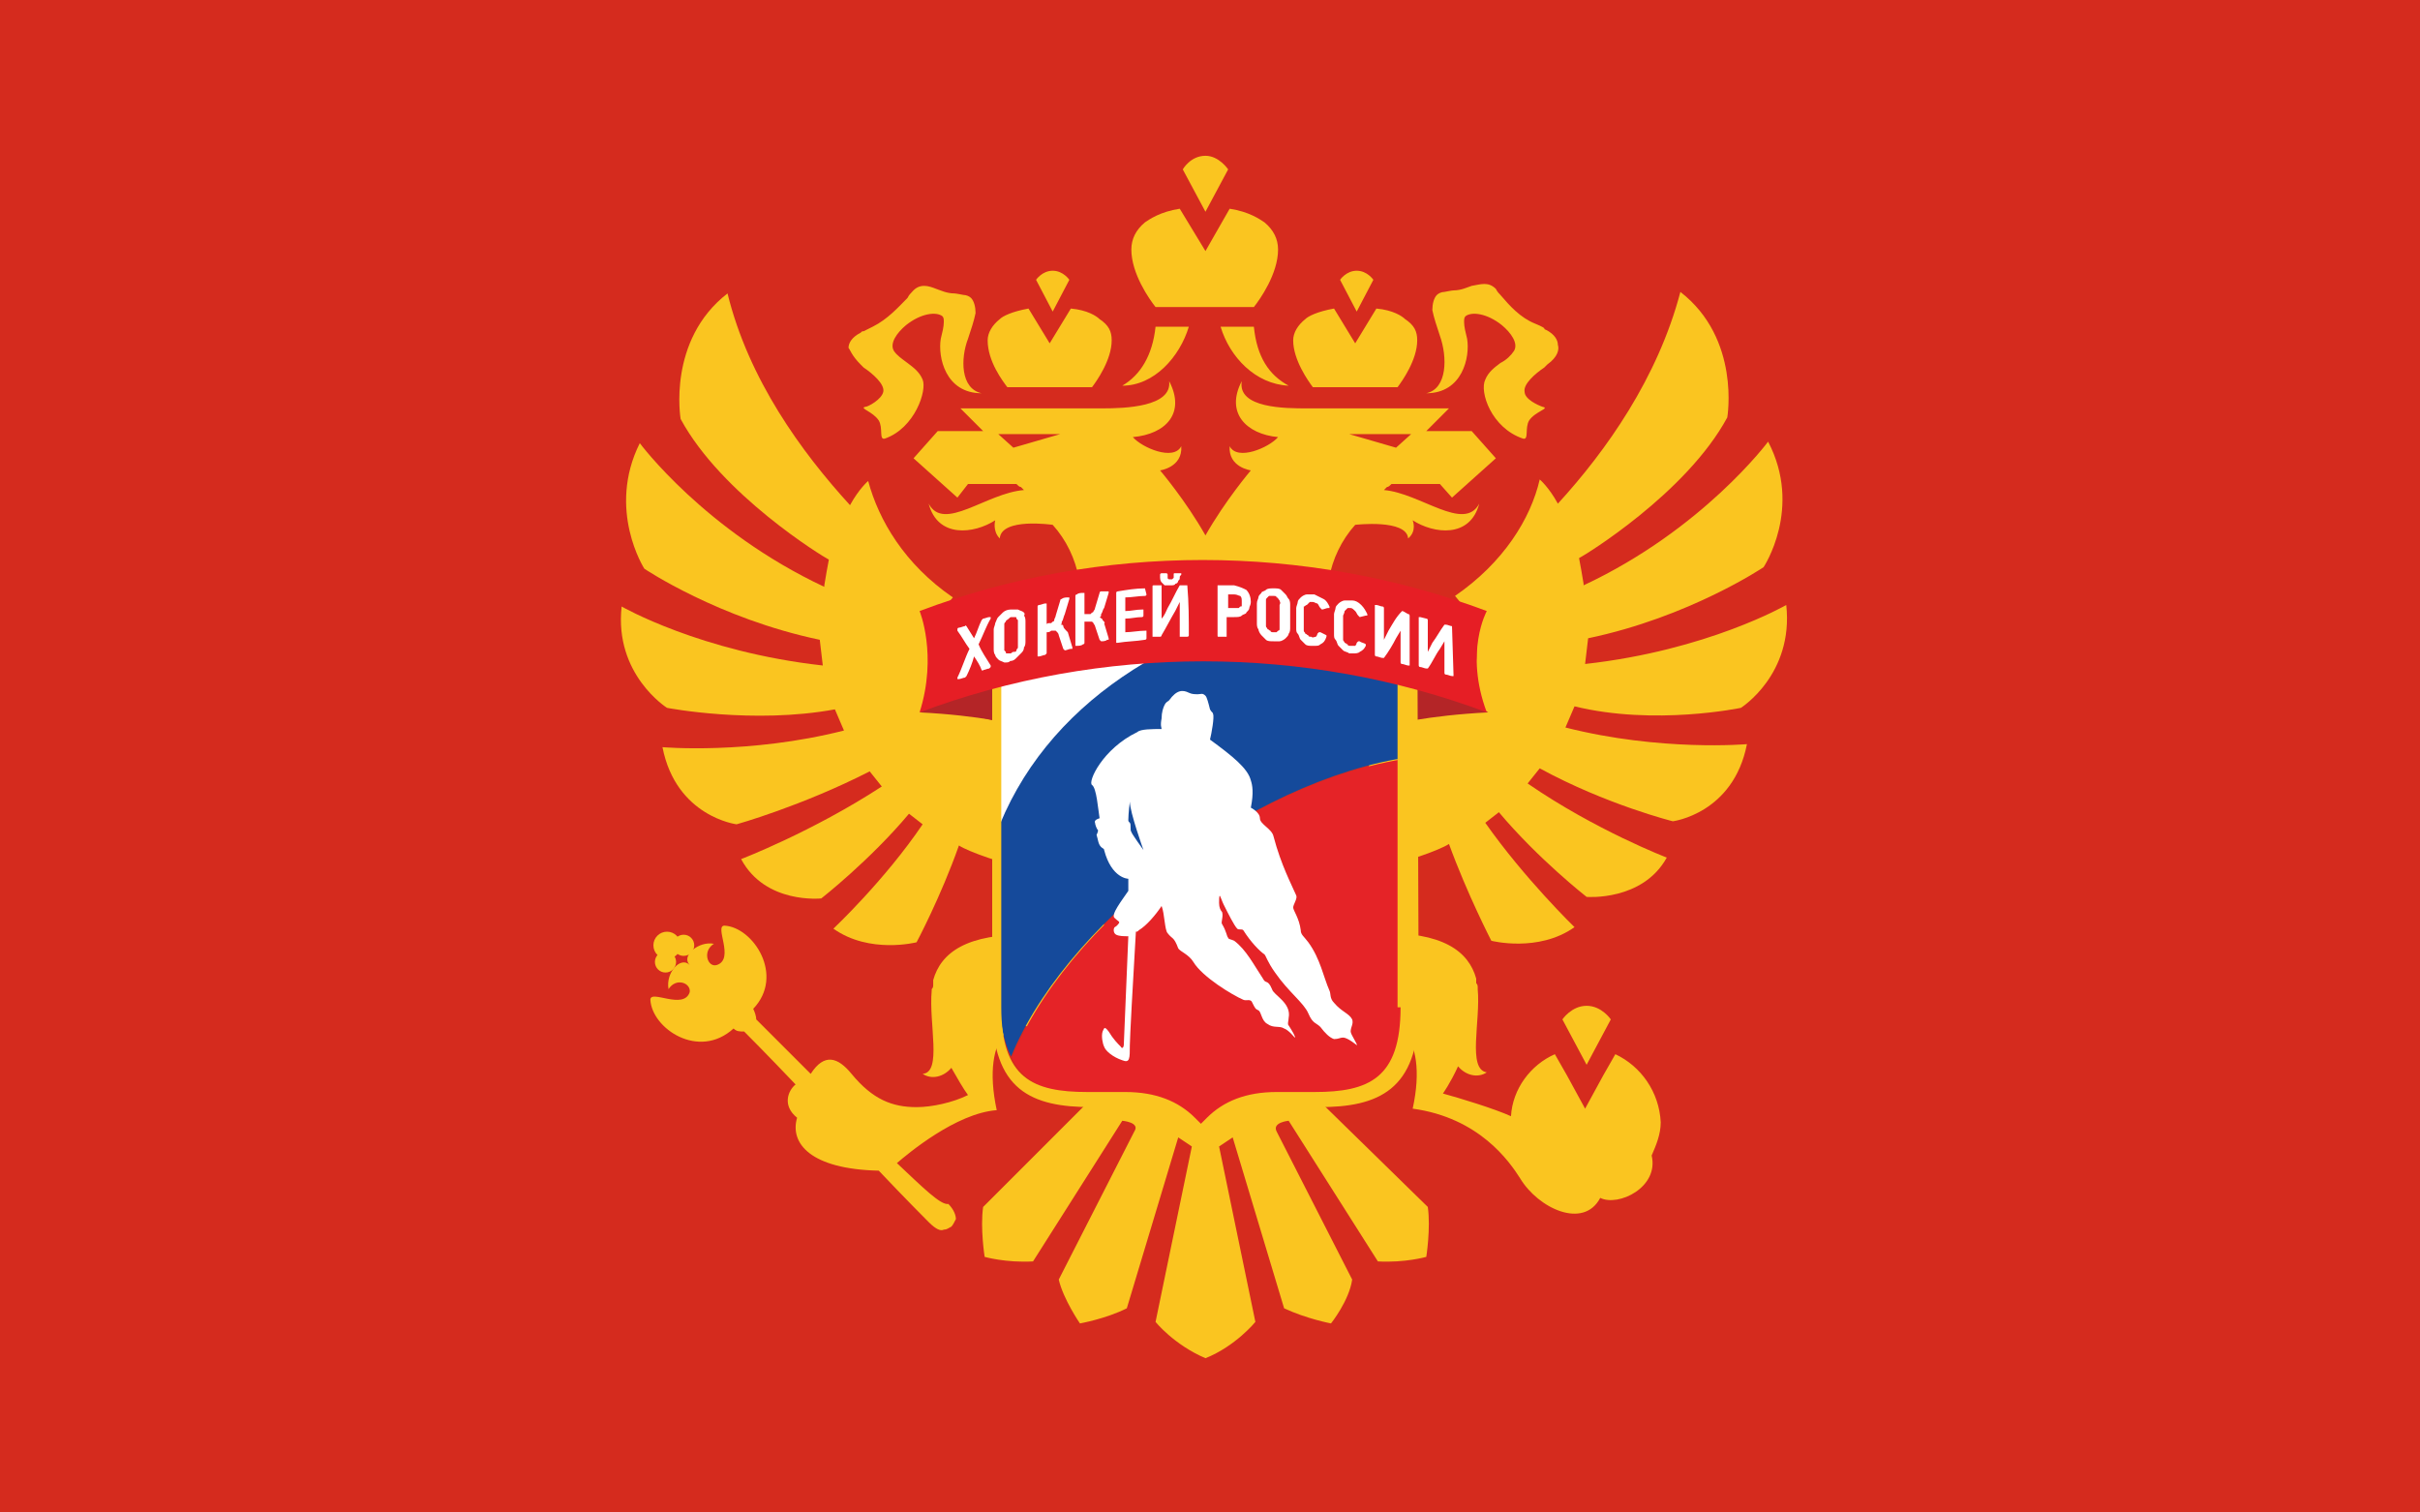<svg xmlns="http://www.w3.org/2000/svg" xmlns:xlink="http://www.w3.org/1999/xlink" xml:space="preserve" id="Слой_1" x="0" y="0" style="enable-background:new 0 0 160 100" version="1.1" viewBox="0 0 160 100"><script/><style>.st1{fill:#fac520}.st5{fill:#fff}.st6{fill:#b42527}</style><path d="M0 0h160v100H0V0z" style="fill:#d52b1e"/><path d="m85.3 70.9-5.6 3.3s1.6-.5 0 1.3c-.1-.9-3.6-2.9-5.4-4.7H74l-9 9c-.2 1.4.1 3.3.1 3.3s1.4.4 3.2.3l5.9-9.3s1.2.1.8.7l-5 9.8c.3 1.3 1.4 2.9 1.4 2.9s1.7-.3 3.1-1l3.4-11.3.9.6-2.4 11.6s1.2 1.5 3.3 2.4c2-.8 3.3-2.4 3.3-2.4l-2.4-11.6.9-.6 3.4 11.3c1.5.7 3.1 1 3.1 1s1.2-1.5 1.4-2.9l-5-9.8c-.3-.6.8-.7.8-.7l5.9 9.3c1.8.1 3.2-.3 3.2-.3s.3-1.9.1-3.3l-9.1-8.9zM92 32h3.2l.8.9 2.9-2.6-1.6-1.8h-3l1.5-1.5h-9.4c-1.4 0-4.6 0-4.3-1.8-1.1 2.1.3 3.5 2.4 3.7-.6.7-2.7 1.6-3.2.6-.1 1.4 1.4 1.6 1.4 1.6s-1.7 2-3 4.3c-1.3-2.3-3-4.3-3-4.3s1.5-.2 1.4-1.6c-.5 1-2.6.1-3.2-.6 2.2-.2 3.5-1.6 2.4-3.7.2 1.7-2.9 1.8-4.4 1.8h-9.4l1.5 1.5h-3l-1.6 1.8 2.9 2.6.7-.9h3.2c.1.1.2.2.3.2l.2.2c-2.5.2-5.3 2.8-6.3.9.6 2.3 3 2 4.4 1.1 0 0-.2.7.3 1.2.1-1.4 3.5-.9 3.5-.9 1.8 2 2.4 5 1.3 7.6l2.1-1.2c.1.6.2 1.5.1 2.4h.6c0-.7 0-1.5-.1-2.4l.9-1.3c.4 1.4.5 2.7.5 3.7h1.6c0-1.2-.2-2.5-.3-3.1l.8-1s.6 1.9.7 4h1.5c-.1-1.3-.3-2.5-.5-3.1l.8-.2.8.2c-.1.6-.3 1.8-.5 3.1h1.5c.1-2.1.7-4 .7-4l.8 1c-.1.5-.2 1.9-.3 3.1h1.6c0-1 .1-2.3.5-3.7l.9 1.3c-.1.9-.1 1.7-.1 2.4h.6c-.1-.9 0-1.8.1-2.4l2.1 1.2c-1.1-2.6-.5-5.6 1.3-7.6 0 0 3.4-.4 3.5.9.6-.5.3-1.2.3-1.2 1.4.9 3.8 1.2 4.4-1.1-1 1.9-3.9-.7-6.3-.9l.2-.2c.1 0 .2-.1.3-.2zm-25-2.4-1-.9h4.1l-3.1.9zm22.2-.9h4.1l-1 .9-3.1-.9zM115.1 46.8s3.5-2.2 3-6.8c0 0-5.2 3-13.3 3.9l.2-1.7c6.7-1.4 11.6-4.7 11.6-4.7s2.6-3.9.3-8.3c0 0-4.3 5.8-12.2 9.5v-.1c-.1-.6-.2-1.2-.3-1.7.4-.2 7.1-4.3 9.8-9.3 0 0 .9-5.2-3.1-8.3-1.5 5.7-4.9 10.5-8.1 14-.6-1.1-1.2-1.6-1.2-1.6-.6 2.6-2.4 5.5-5.6 7.7.8.9 1.3 2 1.4 3.2.3 3.2-2 4.8-5.2 5.1-.7.1-1.3 1.4-2 1.2 0 0 .5 8.5.8 8.4 1.5-.2 4-1.1 4.6-1.5 1.2 3.3 2.8 6.4 2.8 6.4s3.1.8 5.5-.9c0 0-3.3-3.2-5.9-6.9l.9-.7c2.6 3.1 5.8 5.6 5.8 5.6s3.7.3 5.3-2.6c0 0-4.7-1.8-9.2-4.9l.8-1c4.4 2.4 8.8 3.5 8.8 3.5s4-.5 4.9-5.1c0 0-5.7.5-12-1.1l.6-1.4c5.3 1.3 11 .1 11 .1zM94.3 26c2.4 0 2.9-2.4 2.7-3.6-.1-.4-.2-.8-.2-1.1 0-.2 0-.3.1-.4.4-.3 1.4-.2 2.4.6.6.5 1.1 1.2.8 1.7-.2.3-.5.6-.9.8-.4.3-.8.6-1 1.1-.4.8.4 3.2 2.5 3.9.4.1.1-.7.4-1.2.4-.6 1.4-.8.9-.9-.3-.1-1.2-.5-1.2-1-.1-.5.7-1.2 1.3-1.6l.2-.2c.7-.5.8-1 .7-1.3 0-.3-.2-.7-.8-1 0 0-.1 0-.1-.1 0 0-.1-.1-.6-.3-1-.4-1.7-1.2-2.3-1.9-.1-.1-.2-.2-.3-.4-.5-.5-1-.3-1.6-.2-.3.1-.7.3-1.2.3-.1 0-.6.1-.6.1-.2 0-.4.1-.5.2-.2.2-.3.6-.3 1 .1.5.3 1.1.5 1.7.5 1.4.5 3.5-.9 3.8zM56.9 24.1l.2.2c.6.4 1.4 1.1 1.3 1.6-.1.5-1 1-1.2 1-.4.1.5.3.9.9.3.5 0 1.3.4 1.2 2-.7 2.8-3.2 2.5-3.9-.2-.5-.6-.8-1-1.1-.4-.3-.7-.5-.9-.8-.3-.5.2-1.2.8-1.7 1-.8 2-.9 2.4-.6.1.1.1.2.1.4 0 .3-.1.7-.2 1.1-.2 1.2.3 3.6 2.7 3.6-1.4-.3-1.4-2.3-.9-3.6.2-.6.4-1.2.5-1.7 0-.4-.1-.8-.3-1-.1-.1-.3-.2-.5-.2 0 0-.5-.1-.6-.1-.5 0-.9-.2-1.2-.3-.5-.2-1.1-.4-1.6.2-.1.1-.2.2-.3.4-.6.6-1.3 1.4-2.3 1.9l-.6.3c-.1 0-.1 0-.2.1-.6.3-.8.7-.8 1 .1.1.2.5.8 1.1z" class="st1"/><path d="M78.6 21.6h-2.2c-.2 1.9-1 3.2-2.2 3.9 2.1 0 3.8-1.9 4.4-3.9zM82.9 21.6h-2.2c.6 2 2.3 3.8 4.5 3.9-1.3-.7-2.1-1.9-2.3-3.9zM79.6 20.3h3.3c.4-.5 1.6-2.2 1.6-3.8 0-.7-.3-1.3-.9-1.8-.3-.2-1-.7-2.3-.9l-1.6 2.8-1.7-2.8c-1.3.2-2 .7-2.3.9-.6.5-.9 1.1-.9 1.8 0 1.6 1.2 3.3 1.6 3.8h3.2z" class="st1"/><path d="M81.2 11.2s-.6-.9-1.5-.9c-1 0-1.5.9-1.5.9l1.5 2.8 1.5-2.8zM89.7 25.6h2.7c.3-.4 1.3-1.8 1.3-3.1 0-.6-.2-1-.8-1.4-.2-.2-.8-.6-1.9-.7l-1.4 2.3-1.4-2.3c-1.1.2-1.7.5-1.9.7-.5.4-.8.9-.8 1.4 0 1.3 1 2.7 1.3 3.1h2.9z" class="st1"/><path d="M90.8 18.5s-.4-.6-1.1-.6-1.1.6-1.1.6l1.1 2.1 1.1-2.1zM70.7 18.5s-.4-.6-1.1-.6-1.1.6-1.1.6l1.1 2.1 1.1-2.1z" class="st1"/><path d="M69.5 25.6h2.7c.3-.4 1.3-1.8 1.3-3.1 0-.6-.2-1-.8-1.4-.2-.2-.8-.6-1.9-.7l-1.4 2.3-1.4-2.3c-1.1.2-1.7.5-1.9.7-.5.4-.8.9-.8 1.4 0 1.4 1 2.7 1.3 3.1h2.9zM44.1 46.8s5.7 1.1 11.1.1l.6 1.4c-6.3 1.6-12 1.1-12 1.1.9 4.6 4.9 5.1 4.9 5.1s4.3-1.2 8.8-3.5l.8 1c-4.6 3-9.3 4.8-9.3 4.8 1.6 3 5.3 2.6 5.3 2.6s3.2-2.5 5.8-5.6l.9.7c-2.5 3.7-5.9 6.9-5.9 6.9 2.4 1.7 5.5.9 5.5.9s1.6-3 2.8-6.4c.6.4 3.1 1.3 4.6 1.5.3 0 .8-8.4.8-8.4-.6.1-1.3-1.1-2-1.2-3.2-.3-5.6-1.9-5.2-5.1.1-1.2.6-2.3 1.4-3.2-3.2-2.2-4.9-5.1-5.6-7.7 0 0-.6.5-1.2 1.6-3.2-3.5-6.7-8.3-8.1-14-4 3.1-3.1 8.3-3.1 8.3 2.7 5 9.4 9.1 9.8 9.3-.1.5-.2 1.1-.3 1.7v.1c-7.9-3.7-12.2-9.5-12.2-9.5-2.2 4.4.3 8.3.3 8.3s4.9 3.3 11.6 4.7l.2 1.7c-8.1-.9-13.3-3.9-13.3-3.9-.5 4.5 3 6.7 3 6.7z" class="st1"/><path d="M59.3 76.9c.7-.6 3.9-3.3 6.6-3.5-1.1-5.1 1.4-6.9 3.4-4.6.7.8 1 1.7 1.1 2.4h2.5l.1-10.1-5.1-.1c.2.5.2.8.2.8-4.2-.1-5.9 1.2-6.4 3V65.1c0 .1 0 .2-.1.3v.1c-.2 2.2.7 5.4-.6 5.5.6.4 1.4.2 1.9-.4.4.7.8 1.4 1.1 1.8-1 .5-2.4.8-3.4.8-1.6 0-2.9-.5-4.3-2.2-.9-1.1-1.8-1.4-2.7 0L50 67.4c0-.2-.1-.5-.2-.7 2.1-2.2 0-5.4-1.9-5.5-.7 0 .7 2.2-.5 2.6-.6.2-1-.9-.2-1.4-1-.2-2.2.8-1.6 1.4-.6-.6-1.6.5-1.4 1.6.5-.8 1.5-.4 1.4.2-.4 1.2-2.6-.2-2.6.5.1 1.9 3.2 4 5.5 1.9.2.2.4.2.7.2 0 0 1.5 1.5 3.4 3.5-.5.4-.9 1.4.1 2.2-.5 1.7.9 3.4 5.4 3.5 1.8 1.9 3.2 3.3 3.3 3.4.5.5.8.6 1 .5.2 0 .3-.1.5-.2.1-.1.2-.3.3-.5 0-.2-.1-.6-.5-1-.5.1-1.7-1.1-3.4-2.7zM106.8 69.7l-.8 1.4-1.2 2.2-1.2-2.2-.8-1.4c-1.6.7-2.8 2.3-2.9 4.1-1.1-.5-3.4-1.2-4.5-1.5 0 0 .5-.7 1-1.8.5.6 1.3.8 1.9.4-1.3-.2-.4-3.4-.6-5.5v-.1c0-.1 0-.2-.1-.3V64.7c-.5-1.8-2.2-3.1-6.4-3 0 0 0-.3.2-.8l-5.2.1.2 10.1h2.5c.1-.8.4-1.6 1.1-2.4 2-2.3 4.5-.4 3.4 4.6 4.4.6 6.4 3.5 7.1 4.6 1.2 2 4.2 3.4 5.3 1.3 1.2.6 3.9-.7 3.4-2.8.3-.7.6-1.4.6-2.2-.1-2-1.3-3.7-3-4.5z" class="st1"/><path d="M106.5 67.4s-.6-.9-1.6-.9-1.6.9-1.6.9l1.6 3 1.6-3z" class="st1"/><circle cx="44.1" cy="62.5" r=".9" class="st1"/><circle cx="44" cy="63.6" r=".7" class="st1"/><circle cx="45.2" cy="62.5" r=".7" class="st1"/><defs><path id="SVGID_1_" d="M66.1 40.7V66c0 5.7 3.2 6.5 6.6 6.5H75c1.4 0 2.5.4 3.2 1.1.2.1.4.3.6.5.1.1.2.1.2.2l.1.1.3.3c.2-.2.5-.4.7-.6.2-.1.4-.2.7-.3.7-.8 1.8-1.3 3.3-1.3h2.3c3.4 0 6.6-.8 6.6-6.5V40.7H66.1z"/></defs><clipPath id="SVGID_2_"><use xlink:href="#SVGID_1_" style="overflow:visible"/></clipPath><g style="clip-path:url(#SVGID_2_)"><path d="M92.7 50.2C81.8 52 69.3 62.1 66.5 71.1c.8 1.6 2.4 1.9 4.9 1.9H74c2.3 0 4.1.7 5.3 2 1.2-1.3 3-2 5.3-2h2.6c3.7 0 5.5-.8 5.5-5.5V50.2z" style="fill:#e52327"/><path d="M81.2 39.5c-7 1.2-13.2 4.8-15.4 11V68.5c.1 1.1.3 2 .6 2.6 2.8-8.9 15.1-18.9 25.9-20.9.1 0 .2 0 .3-.1V41c-3.6-.9-7.5-1.3-11.4-1.5z" style="fill:#154a9b"/><path d="M65.8 55.3c3.2-8.8 11.9-14.1 22-15.7-7.4-.2-14.8.5-22 2.1v13.6z" class="st5"/></g><path d="M93.6 45.3v2.3c1.2-.2 2.8-.4 4.8-.5l-2.9-1.5c-.1.1-1.4-.2-1.9-.3zM65.6 45.3v2.3c-1.2-.2-2.8-.4-4.8-.5l2.9-1.5c.1.1 1.4-.2 1.9-.3z" class="st6"/><path d="M93.7 39.3H65.6v27.4c0 5.4 2.6 6.5 6.6 6.5h2.5c2.4 0 4.1.9 4.8 2.7l.2.4.2-.4c.8-1.8 2.4-2.7 4.8-2.7h2.5c3.9 0 6.6-1.1 6.6-6.5l-.1-27.4zm-1.1 27.3c0 4.7-2.1 5.6-5.7 5.6h-2.5c-2 0-3.5.6-4.6 1.7l-.4.4-.4-.4c-1.1-1.1-2.6-1.7-4.6-1.7h-2.5c-3.6 0-5.7-.9-5.7-5.6V40.3h26.2v26.3h.2z" class="st1"/><path d="M72.2 51.9c.3.2.4 1.6.5 2.2 0 0-.4.1-.3.3 0 .1.1.4.2.5 0 .1-.1.3-.1.3.1.3.1.6.3.8.1.1.2.1.2.2.5 1.9 1.6 1.9 1.6 1.9v.8c-.4.6-1.2 1.6-.9 1.8.2.2.3.2.3.3 0 0-.1.2-.3.3-.1.1-.1.4.1.5s.5.1.8.1l-.3 7.2c0 .1-.1.3-.2.1-.2-.2-.5-.5-.8-1-.3-.4-.3-.2-.4 0-.1.3 0 .8.1 1 .1.3.6.7 1.2.9.5.2.5-.1.5-1 0-.4.2-4.2.4-7.5.1 0 .1 0 .2-.1.5-.3 1.1-1 1.5-1.6.2.5.2 1.6.4 1.8.3.4.4.2.7 1 .1.2.7.4 1 .9.6 1 2.6 2.2 3.3 2.5.2.1.5-.1.6.2.2.4.2.4.4.5.2.1.2.7.6.9.4.3.8.1 1.1.3.3.1.7.6.7.6.1 0-.2-.5-.4-.8-.1-.1 0-.3 0-.5.2-1-1-1.5-1.1-1.9-.3-.7-.4-.3-.6-.7-.6-.9-1.1-1.9-1.9-2.5-.2-.1-.4-.1-.4-.2-.1-.1-.1-.4-.4-.9-.1-.1.1-.5 0-.8-.1-.1-.2-.3-.2-.6 0-.9.1-.3.3.1.3.6.7 1.4.9 1.6.1.1.3 0 .4.1.5.8 1.1 1.4 1.4 1.6.1.1.2.5.7 1.2.9 1.3 1.9 2 2.2 2.7.3.7.5.6.8.9.3.4.6.7.9.8.3 0 .4-.1.6-.1.3 0 .9.5.9.5.1 0-.4-.7-.4-.9 0-.3.2-.5.1-.8-.2-.4-.7-.5-1.2-1.1-.3-.3-.2-.6-.3-.8-.4-.9-.6-2.1-1.4-3.2-.3-.4-.5-.5-.5-.8-.1-.8-.5-1.3-.5-1.5s.3-.6.2-.8c-.3-.7-1-2-1.5-3.9-.1-.5-.9-.8-.9-1.2s-.6-.7-.6-.7c.2-1 .1-1.5 0-1.8-.2-.8-1.2-1.6-2.7-2.7.1-.4.3-1.5.2-1.7 0-.1-.1-.1-.2-.3-.1-.4-.2-.8-.3-.9-.2-.2-.3-.1-.5-.1s-.4 0-.6-.1c-.4-.2-.8-.2-1.3.5-.1.1-.2.1-.3.3-.1.2-.2.5-.2.9-.1.5 0 .6 0 .7-.6 0-1.4 0-1.6.2-2.3 1.1-3.3 3.3-3 3.5zm2.4 2.3c0-.4.1-1.2.1-1.2 0 .7.9 3.2.9 3.2s-.8-1.1-.8-1.2c-.1-.1 0-.5-.1-.6-.1-.1-.1-.1-.1-.2z" class="st5"/><path d="M98.3 47.1c-12-4.5-25.5-4.5-37.5 0 1.2-3.8 0-6.7 0-6.7 11.9-4.5 25.5-4.5 37.5 0 0 0-1.5 2.7 0 6.7" style="fill:#e61e25"/><path d="M64.7 42.6c.3-.6.5-1.2.8-1.7v-.1h-.1c-.1 0-.3.1-.4.1l-.1.1c-.2.4-.3.8-.5 1.2l-.5-.8s-.1-.1-.1 0c-.1 0-.3.1-.4.1 0 0-.1 0-.1.1v.1c.3.4.5.8.8 1.2-.3.6-.5 1.3-.8 1.9v.1h.1c.1 0 .3-.1.4-.1l.1-.1c.2-.4.4-.9.5-1.3.2.3.4.6.5.9 0 0 .1.1.1 0 .1 0 .3-.1.4-.1l.1-.1V44c-.3-.5-.6-.9-.8-1.4M67.7 40.5c-.1-.1-.2-.1-.4-.2h-.5c-.2 0-.4.1-.5.2l-.3.3c-.1.1-.1.2-.2.4 0 .1-.1.3-.1.4v1.3c0 .1 0 .3.1.4 0 .1.1.2.2.3s.2.1.4.2h.1c.1 0 .2 0 .3-.1.2 0 .3-.1.4-.2l.3-.3c.1-.1.2-.2.2-.4.1-.1.1-.3.1-.4v-1.3c0-.1 0-.3-.1-.4.1-.1 0-.2 0-.2m-.4.7V42.8c0 .1-.1.1-.1.2s-.1.1-.2.1-.1.1-.2.1h-.2c-.1 0-.1 0-.1-.1l-.1-.1v-1.7c0-.1 0-.1.1-.2 0-.1.1-.1.2-.2s.1-.1.2-.1h.2c.1 0 .1 0 .1.1l.1.1v.2M70.3 41.4c0-.1-.1-.1-.2-.1.1 0 .1-.1.1-.2.1-.1.1-.3.2-.5l.3-1v-.1h-.1c-.1 0-.3 0-.4.1 0 0-.1 0-.1.1l-.3 1c0 .1-.1.2-.1.3s-.1.1-.1.1l-.1.1h-.1c-.1 0-.2 0-.2.1V39.9h-.1c-.1 0-.3.1-.4.1 0 0-.1 0-.1.1V43.4h.1c.1 0 .3-.1.4-.1l.1-.1v-1.4c.1 0 .2 0 .3-.1H69.8l.1.1s.1.1.1.2l.3.9.1.1c.1 0 .3-.1.4-.1h.1v-.1l-.3-1c-.2-.2-.3-.3-.3-.4M72.9 41c0-.1-.1-.1-.2-.2.1 0 .1-.1.1-.2.1-.1.1-.3.2-.4l.3-1v-.1h-.5s-.1 0-.1.1l-.3 1c0 .1-.1.2-.1.2 0 .1-.1.1-.1.1l-.1.1h-.4V39.2h-.1c-.1 0-.3 0-.4.1 0 0-.1 0-.1.1V42.7h.1c.1 0 .3 0 .4-.1 0 0 .1 0 .1-.1v-1.4h.5l.1.1c0 .1.1.1.1.2l.3.9.1.1c.1 0 .3 0 .4-.1h.1v-.1l-.3-1c.1 0 0-.1-.1-.2M75.7 38.9c-.6 0-1.2.1-1.8.2 0 0-.1 0-.1.1V42.5h.1c.6-.1 1.2-.1 1.8-.2 0 0 .1 0 .1-.1v-.5h-.1c-.4 0-.9.1-1.3.1v-.9c.4 0 .7-.1 1.1-.1 0 0 .1 0 .1-.1v-.4h-.1c-.4 0-.7.1-1.1.1v-.9c.4 0 .9-.1 1.3-.1 0 0 .1 0 .1-.1l-.1-.4c.1 0 .1 0 0 0 .1 0 0 0 0 0M78.5 38.7H78c-.3.5-.5 1-.8 1.5-.1.2-.2.5-.4.7v-2.2h-.5c-.1 0-.1 0-.1.1V42.1h.5s.1 0 .1-.1c.3-.5.6-1.1.9-1.6l.3-.6V42.1h.5s.1 0 .1-.1c0-1.1 0-2.1-.1-3.3.1.1.1.1 0 0 .1 0 0 0 0 0M76.8 38.5l.2.2h.4c.1 0 .3 0 .3-.1.1 0 .2-.1.2-.2.1-.1.1-.1.1-.2s0-.1.1-.2v-.1h-.4c-.1 0-.1 0-.1.1v.2l-.1.1h-.2s-.1 0-.1-.1V38s0-.1-.1-.1h-.3s-.1 0-.1.1v.2c0 .2.1.3.1.3M81.6 38.7h-1.1V42c0 .1 0 .1.1.1h.5v-1.3h.5c.2 0 .4 0 .5-.1s.3-.1.3-.2c.1-.1.2-.2.2-.3s.1-.2.1-.4c0-.3-.1-.6-.3-.8-.2-.1-.4-.2-.8-.3m-.5.6h.5c.2 0 .3.1.4.1.1.1.1.2.1.4v.2c0 .1 0 .1-.1.1l-.1.1h-.7v-.9h-.1zM85 39.3l-.3-.3c-.1-.1-.3-.1-.5-.1s-.4 0-.5.1-.3.1-.3.2c-.1.1-.2.2-.2.3s-.1.2-.1.4v1.3c0 .1 0 .3.1.4 0 .1.1.3.2.4l.3.3c.1.1.3.1.5.1h.4c.1 0 .3-.1.4-.2.1-.1.2-.2.2-.3.1-.1.1-.3.1-.4V40c0-.1 0-.3-.1-.4-.1-.1-.1-.2-.2-.3m-.4.7V41.6c0 .1-.1.1-.1.1l-.1.1h-.2c-.1 0-.2 0-.2-.1-.1 0-.1-.1-.2-.1 0-.1-.1-.1-.1-.2v-1.7c0-.1 0-.1.1-.2l.1-.1H84.2c.1 0 .2 0 .2.1.1 0 .1.1.2.2 0 .1.1.1 0 .3 0-.1 0 0 0 0M86.4 40c0-.1 0-.1 0 0l.2-.2h.2c.1 0 .2.1.3.1.1.1.1.2.2.3l.1.1c.1 0 .3-.1.4-.1h.1v-.1c-.1-.2-.2-.4-.4-.5l-.6-.3h-.5c-.1 0-.3.1-.4.2-.1.1-.2.2-.2.3s-.1.3-.1.4v1.3c0 .2 0 .3.1.4.1.1.1.3.2.4l.3.3c.1.1.3.1.4.1h.2c.2 0 .3 0 .4-.1.2-.1.3-.2.4-.5V42l-.4-.2h-.1l-.1.1c0 .1-.1.2-.1.2-.1 0-.2.1-.3 0-.1 0-.2 0-.2-.1-.1 0-.1-.1-.2-.1 0-.1-.1-.1-.1-.2V40.1c.1 0 .1-.1.2-.1M88.9 40.4c0-.1 0-.1 0 0l.2-.2h.2c.1 0 .2.1.3.2.1.1.1.2.2.3l.1.1.4-.1h.1v-.1c-.1-.2-.2-.4-.4-.6-.2-.2-.4-.3-.6-.3h-.5c-.1 0-.3.1-.4.2-.1.1-.2.2-.2.3s-.1.3-.1.4v1.3c0 .2 0 .3.1.4.1.1.1.3.2.4l.3.3c.1.1.3.1.4.2h.3c.1 0 .3 0 .4-.1.2-.1.3-.2.4-.4v-.1c-.1-.1-.3-.1-.4-.2h-.1l-.1.1c0 .1-.1.2-.1.2h-.3c-.1 0-.2 0-.2-.1-.1 0-.1-.1-.2-.1 0-.1-.1-.1-.1-.2V40.7c.1-.2.1-.3.1-.3M92.7 40.4c-.4.4-.6.8-.9 1.3l-.3.6v-2.1s0-.1-.1-.1-.3-.1-.4-.1h-.1V43.3s0 .1.1.1.3.1.4.1h.1c.3-.4.6-.9.8-1.3l.3-.5v2.1s0 .1.1.1.3.1.4.1h.1V40.7s0-.1-.1-.1c-.2-.1-.3-.2-.4-.2M96 41.4c-.1 0-.3-.1-.4-.1h-.1c-.3.4-.5.8-.8 1.2l-.3.6V41s0-.1-.1-.1l-.4-.1h-.1V44s0 .1.1.1.3.1.4.1h.1c.3-.4.5-.9.8-1.3l.3-.5v2.1s0 .1.1.1.3.1.4.1h.1v-.1l-.1-3.2c0 .1 0 0 0 0" class="st5"/></svg>